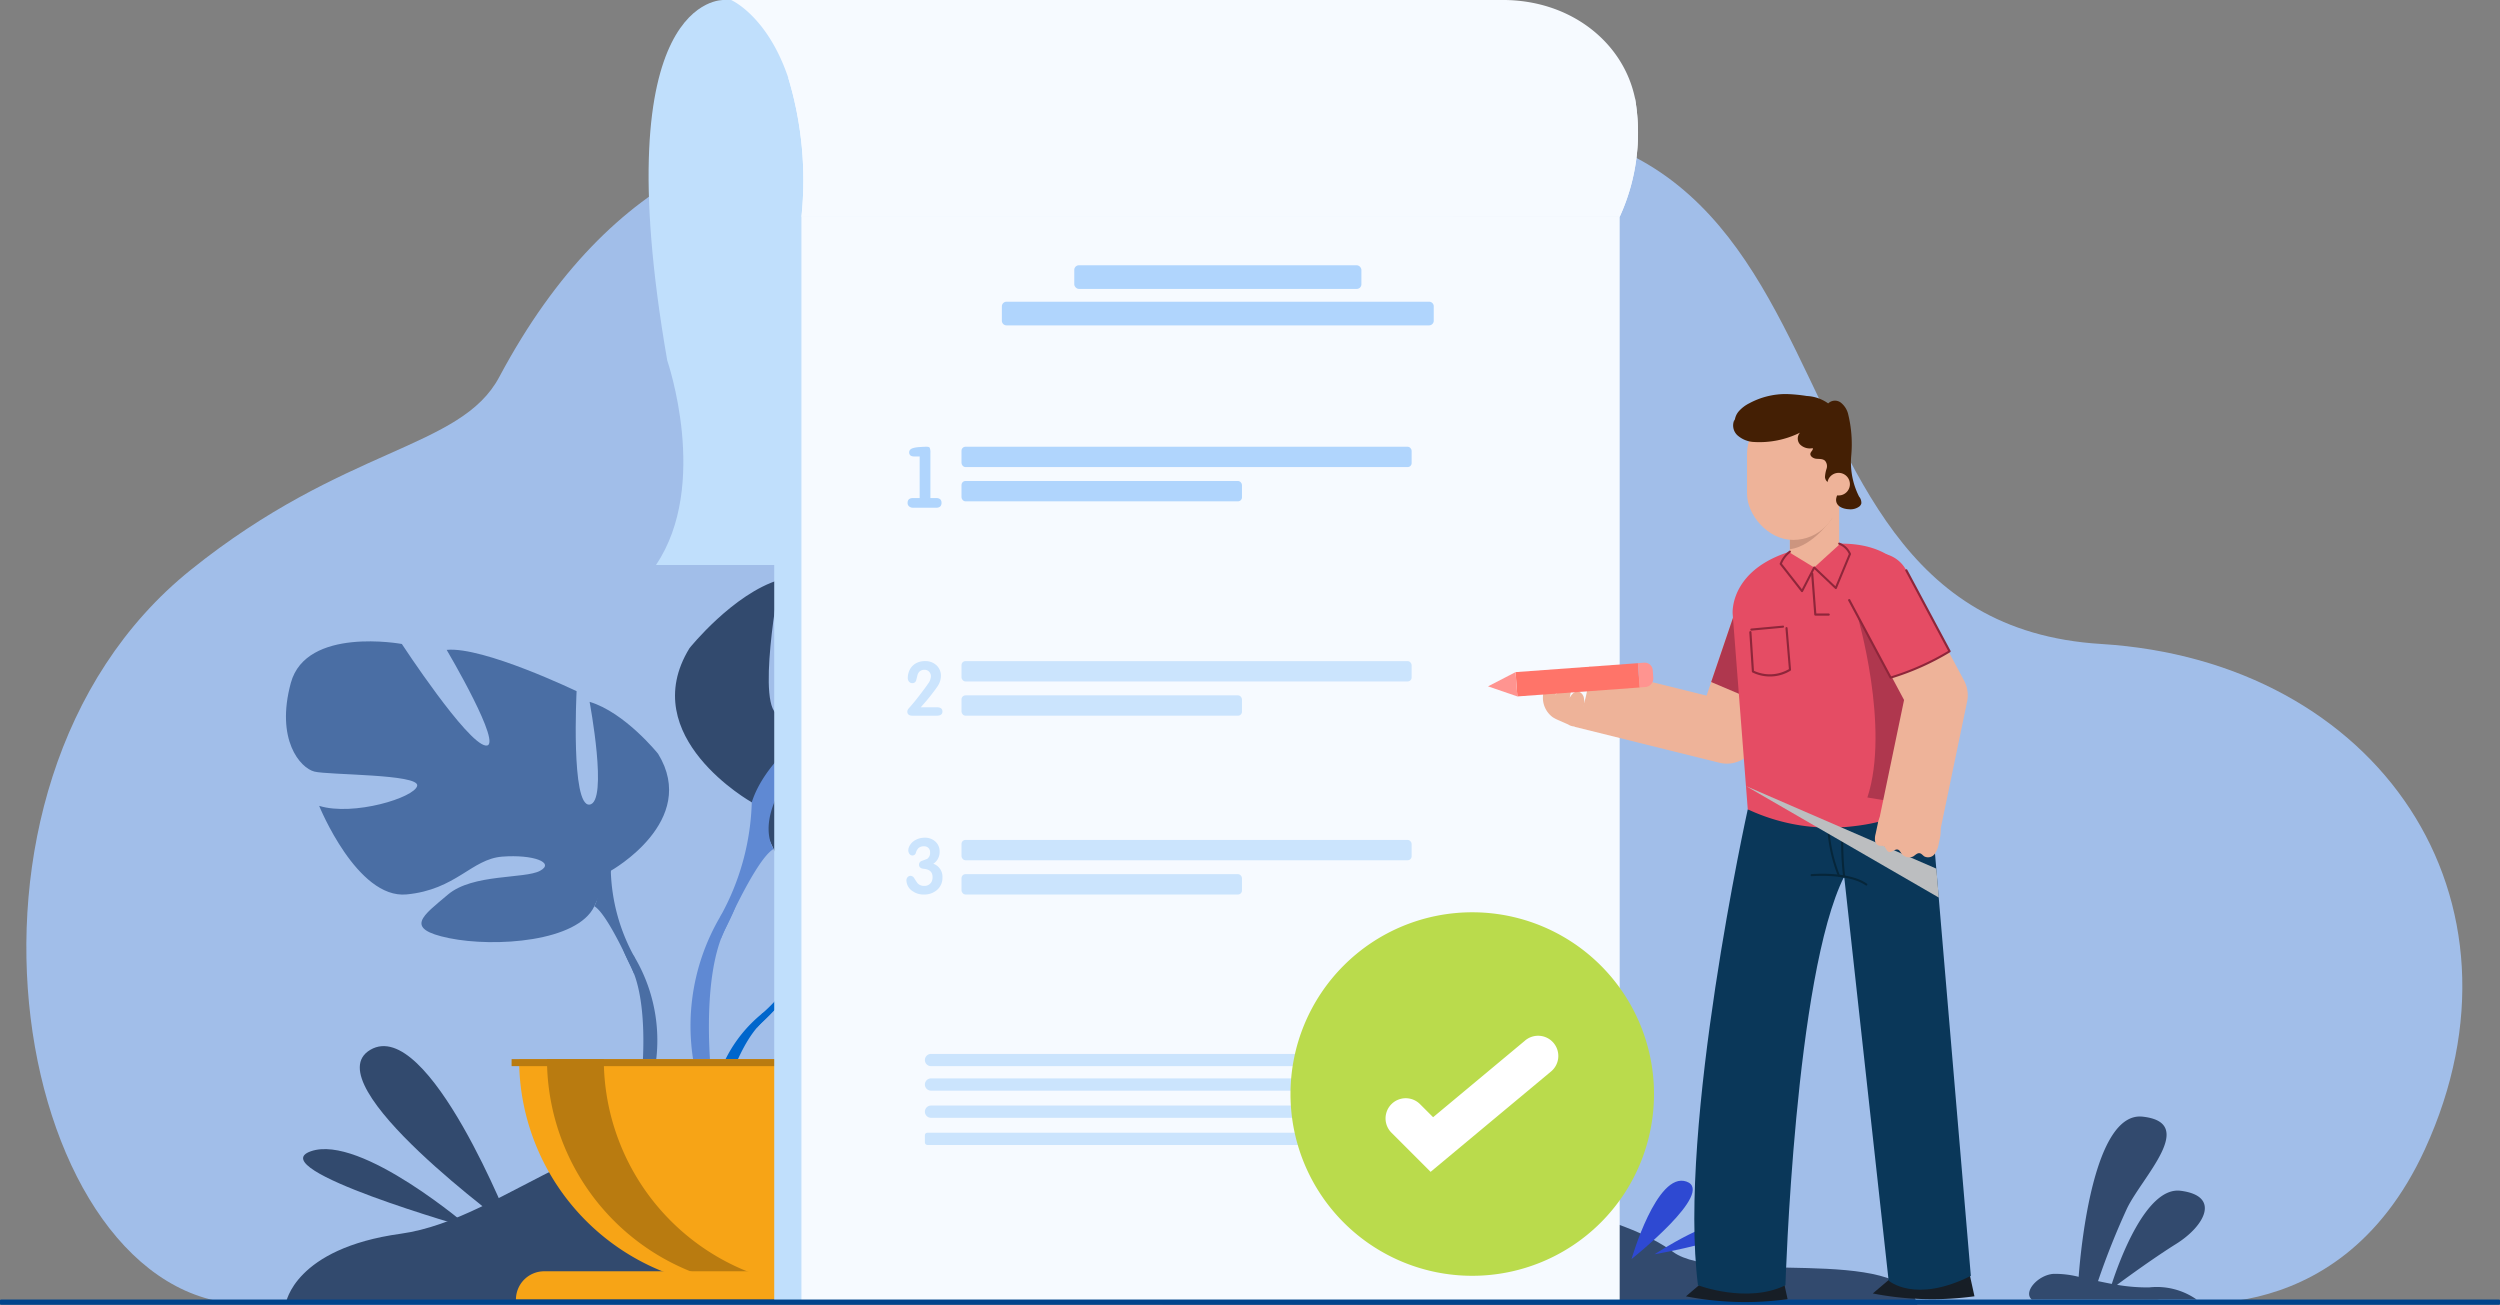 <svg id="Grupo_53643" data-name="Grupo 53643" xmlns="http://www.w3.org/2000/svg" width="217.821" height="113.688" viewBox="0 0 217.821 113.688">
  <rect x="0" y="0" width="217.821" height="113.688" fill="#808080" stroke="none"/>
  <path id="Trazado_99956" data-name="Trazado 99956" d="M251.5,763.592s15.644,3.709,23.344-13.1c9.991-21.805-4.032-42.519-28.22-44.011-34.887-2.152-15.553-57.85-70.6-42.738-15.479,4.25-49.148-17.687-68.968,19.482-3.37,6.32-13.445,6.01-26.867,16.793-23.678,19.02-15.154,63.775,4.8,63.978S251.5,763.592,251.5,763.592Z" transform="translate(-63.559 -650.373)" fill="#a1bee9"/>
  <path id="Trazado_99957" data-name="Trazado 99957" d="M112.568,856.1s.727-4.765,10.006-6.047,17.907-11.56,33.209-10.068,28,10.852,45.418,7.984,28.326.788,32.232,3.671,20.076-.677,21.271,4.606Z" transform="translate(-87.657 -742.56)" fill="#324a6e"/>
  <path id="Trazado_99958" data-name="Trazado 99958" d="M184.377,638.921s-10.473-.512-4.917,31.406c0,0,3.737,10.834-.981,17.818h69.453V638.921Z" transform="translate(-121.324 -638.92)" fill="#c0dffc"/>
  <g id="Grupo_53627" data-name="Grupo 53627" transform="translate(61.986 71.246)">
    <path id="Trazado_99959" data-name="Trazado 99959" d="M203.685,797.807s-4.852-5.661-.3-9.256c0,0,3.326-2.014,6.038-1.85,0,0-3.842,6.443-2.6,7.084s3.764-7.489,3.764-7.489,7.568-.734,10,.437c0,0-6.469,5.294-5.107,5.61s8.351-4.881,8.351-4.881,7.044,1.2,6.668,5.5-2.8,5.624-3.869,5.509-7.307-2.5-7.443-1.622,3.62,3.73,6.251,3.864c0,0-4.966,5.477-8.266,3.9s-3.582-4.086-5.64-5.026-3.814-.937-2.964.021,4.573,1.89,5.749,3.971,2.233,3.485-1.182,2.97-8.965-3.012-9.209-5.874Z" transform="translate(-195.484 -786.07)" fill="#06c"/>
    <g id="Grupo_53626" data-name="Grupo 53626" transform="translate(0 6.97)">
      <path id="Trazado_99960" data-name="Trazado 99960" d="M224.9,800.5s-19.131-.737-23.356,4.734a13.839,13.839,0,0,1-3.809,5.347l-.448,1.221s3.316-3.5,4.5-3.707C201.787,808.094,199.932,801.316,224.9,800.5Z" transform="translate(-193.343 -800.466)" fill="#06c"/>
      <path id="Trazado_99961" data-name="Trazado 99961" d="M193.533,820.842a12.013,12.013,0,0,0-4.391,8.463l.745.066s1.312-5.611,3.682-7.8S193.533,820.842,193.533,820.842Z" transform="translate(-189.142 -810.728)" fill="#06c"/>
    </g>
  </g>
  <g id="Grupo_53629" data-name="Grupo 53629" transform="translate(24.911 55.877)">
    <path id="Trazado_99962" data-name="Trazado 99962" d="M140.879,774.315s7.718-4.322,4.116-10.188c0,0-2.882-3.6-5.969-4.528,0,0,1.647,8.747,0,8.953s-1.132-9.88-1.132-9.88-8.13-3.911-11.32-3.6c0,0,5.043,8.542,3.4,8.336s-7.307-8.85-7.307-8.85-8.336-1.544-9.674,3.4.824,7.41,2.059,7.719,9.159.206,8.953,1.234-5.557,2.676-8.542,1.75c0,0,3.293,8.13,7.616,7.718s5.66-3.087,8.336-3.293,4.631.515,3.293,1.235-5.866.236-8.028,2.073-3.911,2.969.1,3.793,11.217.308,12.658-2.779Z" transform="translate(-112.567 -754.327)" fill="#4a6ea4"/>
    <g id="Grupo_53628" data-name="Grupo 53628" transform="translate(4.23 5.168)">
      <path id="Trazado_99963" data-name="Trazado 99963" d="M121.3,765s21.612,7,24.082,14.82a16.416,16.416,0,0,0,2.058,7.513v1.544s-2.264-5.248-3.5-5.969C143.945,782.908,148.782,776.116,121.3,765Z" transform="translate(-121.304 -765.001)" fill="#4a6ea4"/>
      <path id="Trazado_99964" data-name="Trazado 99964" d="M174.193,810.1a14.255,14.255,0,0,1,1.433,11.222l-.857-.23s.832-6.786-.911-10.2S174.193,810.1,174.193,810.1Z" transform="translate(-148.053 -787.77)" fill="#4a6ea4"/>
    </g>
  </g>
  <path id="Trazado_99965" data-name="Trazado 99965" d="M189.278,755.227s-10.174-5.7-5.427-13.43c0,0,3.8-4.748,7.868-5.969,0,0-2.171,11.531,0,11.8s1.492-13.023,1.492-13.023,10.717-5.155,14.922-4.748c0,0-6.647,11.26-4.477,10.988s9.632-11.667,9.632-11.667,10.988-2.035,12.752,4.477-1.085,9.767-2.713,10.174-12.073.271-11.8,1.628,7.326,3.527,11.26,2.306c0,0-4.341,10.717-10.039,10.174s-7.461-4.07-10.988-4.341-6.1.678-4.341,1.628,7.732.311,10.581,2.733,5.155,3.914-.136,5-14.787.407-16.686-3.663Z" transform="translate(-123.776 -685.323)" fill="#324a6e"/>
  <g id="Grupo_53630" data-name="Grupo 53630" transform="translate(60.128 50.368)">
    <path id="Trazado_99966" data-name="Trazado 99966" d="M225.257,742.95s-28.488,9.225-31.744,19.535a21.643,21.643,0,0,1-2.713,9.9v2.035s2.984-6.919,4.612-7.868C195.412,766.555,189.036,757.6,225.257,742.95Z" transform="translate(-188.14 -742.95)" fill="#5f89d3"/>
    <path id="Trazado_99967" data-name="Trazado 99967" d="M187.966,802.4a18.789,18.789,0,0,0-1.889,14.792l1.13-.3s-1.1-8.945,1.2-13.444S187.966,802.4,187.966,802.4Z" transform="translate(-185.305 -772.964)" fill="#5f89d3"/>
  </g>
  <path id="Trazado_99968" data-name="Trazado 99968" d="M174.462,849.444a19.93,19.93,0,0,0,19.93-19.93h-39.86A19.93,19.93,0,0,0,174.462,849.444Z" transform="translate(-109.303 -737.234)" fill="#f7a416"/>
  <path id="Trazado_99969" data-name="Trazado 99969" d="M181.954,849.291a19.944,19.944,0,0,1-22.405-19.778H164.5A19.934,19.934,0,0,0,181.954,849.291Z" transform="translate(-111.891 -737.233)" fill="#b97b10"/>
  <path id="Trazado_99970" data-name="Trazado 99970" d="M194.374,870.152h-40.41a2.459,2.459,0,0,1,2.459-2.459h35.493a2.459,2.459,0,0,1,2.459,2.459Z" transform="translate(-109.01 -756.928)" fill="#f7a416"/>
  <rect id="Rectángulo_5131" data-name="Rectángulo 5131" width="40.969" height="0.611" transform="translate(44.574 92.28)" fill="#b97b10"/>
  <rect id="Rectángulo_5132" data-name="Rectángulo 5132" width="72.511" height="94.564" transform="translate(67.458 18.893)" fill="#c0dffc"/>
  <rect id="Rectángulo_5133" data-name="Rectángulo 5133" width="71.292" height="94.564" transform="translate(69.828 18.893)" fill="#f6faff"/>
  <path id="Trazado_99971" data-name="Trazado 99971" d="M440.86,855.785H426.493c-.77-.653.533-2.136,1.894-2.236a8.4,8.4,0,0,1,2.192.259c.2-2.626,1.327-14.43,5.582-13.955,4.784.531,0,5.2-1.352,7.962a65.733,65.733,0,0,0-2.541,6.366c.388.084.79.167,1.2.243.634-1.947,2.994-8.5,5.994-8.114,3.523.446,2.107,3.073-.39,4.631-1.832,1.146-4.082,2.775-5.151,3.563a15.287,15.287,0,0,0,2.81.225A6.054,6.054,0,0,1,440.86,855.785Z" transform="translate(-249.47 -742.56)" fill="#324a6e"/>
  <path id="Trazado_99972" data-name="Trazado 99972" d="M270.1,657.811H198.807a30.811,30.811,0,0,0-1.152-12.121c-1.829-5.413-4.98-6.771-4.98-6.771h67.235c5.738,0,10.188,3.457,11.4,8.045.045.173.087.345.124.517A17.523,17.523,0,0,1,270.1,657.811Z" transform="translate(-128.978 -638.92)" fill="#f6faff"/>
  <path id="Trazado_99973" data-name="Trazado 99973" d="M275.4,665.025H204.112a30.81,30.81,0,0,0-1.152-12.121,230.148,230.148,0,0,0,44.645,3.7c12.5-.31,22.369-1.146,29.134-1.907A17.523,17.523,0,0,1,275.4,665.025Z" transform="translate(-134.284 -646.134)" fill="#f6faff"/>
  <g id="Grupo_53632" data-name="Grupo 53632" transform="translate(79.083 38.924)">
    <rect id="Rectángulo_5134" data-name="Rectángulo 5134" width="39.219" height="1.773" rx="0.349" transform="translate(4.692)" fill="#b0d5fd"/>
    <rect id="Rectángulo_5135" data-name="Rectángulo 5135" width="24.437" height="1.773" rx="0.349" transform="translate(4.692 2.984)" fill="#b0d5fd"/>
    <g id="Grupo_53631" data-name="Grupo 53631" transform="translate(0 0)">
      <path id="Trazado_99974" data-name="Trazado 99974" d="M225.5,723.784v-3.623h-.478q-.435,0-.435-.362,0-.261.341-.369a2.51,2.51,0,0,1,.554-.087q.381-.028.612-.029t.282.091a1.075,1.075,0,0,1,.058.46v3.919h.493q.478,0,.478.413,0,.434-.478.434h-1.986a.547.547,0,0,1-.351-.112.38.38,0,0,1-.141-.315q0-.421.485-.42Z" transform="translate(-224.454 -719.314)" fill="#b0d5fd"/>
    </g>
  </g>
  <g id="Grupo_53634" data-name="Grupo 53634" transform="translate(79.053 57.601)">
    <rect id="Rectángulo_5136" data-name="Rectángulo 5136" width="39.219" height="1.773" rx="0.349" transform="translate(4.722 0)" fill="#cbe4fd"/>
    <rect id="Rectángulo_5137" data-name="Rectángulo 5137" width="24.437" height="1.773" rx="0.349" transform="translate(4.722 2.984)" fill="#cbe4fd"/>
    <g id="Grupo_53633" data-name="Grupo 53633" transform="translate(0 0)">
      <path id="Trazado_99975" data-name="Trazado 99975" d="M227.452,762.282c0,.242-.169.362-.505.362h-2.1q-.455,0-.455-.365a.462.462,0,0,1,.122-.269q.179-.2.525-.614.525-.659.877-1.14.121-.16.346-.487a1.18,1.18,0,0,0,.185-.55.566.566,0,0,0-.16-.413.549.549,0,0,0-.41-.163.628.628,0,0,0-.423.154.731.731,0,0,0-.192.384q-.09.365-.115.423a.325.325,0,0,1-.314.205.361.361,0,0,1-.3-.141.481.481,0,0,1-.1-.321,1.551,1.551,0,0,1,.07-.455,1.367,1.367,0,0,1,.544-.755,1.58,1.58,0,0,1,.9-.25,1.4,1.4,0,0,1,.973.353,1.234,1.234,0,0,1,.4.949,1.655,1.655,0,0,1-.288.885q-.161.25-.659.885-.256.327-.807.949h1.383Q227.453,761.908,227.452,762.282Z" transform="translate(-224.392 -757.887)" fill="#cbe4fd"/>
    </g>
  </g>
  <g id="Grupo_53636" data-name="Grupo 53636" transform="translate(78.972 72.983)">
    <rect id="Rectángulo_5138" data-name="Rectángulo 5138" width="39.219" height="1.773" rx="0.349" transform="translate(4.803 0.197)" fill="#cbe4fd"/>
    <rect id="Rectángulo_5139" data-name="Rectángulo 5139" width="24.437" height="1.773" rx="0.349" transform="translate(4.803 3.181)" fill="#cbe4fd"/>
    <g id="Grupo_53635" data-name="Grupo 53635">
      <path id="Trazado_99976" data-name="Trazado 99976" d="M227.366,793.127a1.373,1.373,0,0,1-.477,1.093,1.685,1.685,0,0,1-1.146.393,1.6,1.6,0,0,1-.916-.255,1.167,1.167,0,0,1-.6-.975.408.408,0,0,1,.105-.282.342.342,0,0,1,.268-.118.41.41,0,0,1,.321.229,4.922,4.922,0,0,0,.281.419.73.73,0,0,0,.556.229.7.7,0,0,0,.655-.34.908.908,0,0,0,.092-.432q0-.641-.752-.713-.426-.039-.426-.36a.343.343,0,0,1,.247-.334q.462-.17.468-.177a.631.631,0,0,0,.247-.569.512.512,0,0,0-.143-.382.526.526,0,0,0-.385-.141.7.7,0,0,0-.47.144.942.942,0,0,0-.241.426.3.3,0,0,1-.3.229.308.308,0,0,1-.258-.137.5.5,0,0,1-.1-.3.84.84,0,0,1,.111-.406,1.255,1.255,0,0,1,.563-.53,1.651,1.651,0,0,1,.759-.176,1.324,1.324,0,0,1,.926.337,1.143,1.143,0,0,1,.37.887,1.215,1.215,0,0,1-.55,1.047A1.186,1.186,0,0,1,227.366,793.127Z" transform="translate(-224.225 -789.658)" fill="#cbe4fd"/>
    </g>
  </g>
  <g id="Grupo_53637" data-name="Grupo 53637" transform="translate(87.291 23.113)">
    <rect id="Rectángulo_5140" data-name="Rectángulo 5140" width="25.018" height="2.06" rx="0.405" transform="translate(6.308 0)" fill="#b0d5fd"/>
    <path id="Rectángulo_5141" data-name="Rectángulo 5141" d="M.405,0H37.229a.4.4,0,0,1,.4.4V1.655a.405.405,0,0,1-.405.405H.405A.405.405,0,0,1,0,1.655V.405A.405.405,0,0,1,.405,0Z" transform="translate(0 3.176)" fill="#b0d5fd"/>
  </g>
  <path id="Trazado_99977" data-name="Trazado 99977" d="M139.083,843.058s-7.232-18.517-12.3-15.569S139.083,843.058,139.083,843.058Z" transform="translate(-94.509 -736.025)" fill="#324a6e"/>
  <path id="Trazado_99978" data-name="Trazado 99978" d="M130.25,852.618s-9.553-8.256-13.917-6.723S130.25,852.618,130.25,852.618Z" transform="translate(-89.252 -745.586)" fill="#324a6e"/>
  <path id="Trazado_99979" data-name="Trazado 99979" d="M354.717,858.219s2.2-7.655,4.784-6.752S354.717,858.219,354.717,858.219Z" transform="translate(-212.564 -748.52)" fill="#2e49d2"/>
  <path id="Trazado_99980" data-name="Trazado 99980" d="M358.866,861.68s5.62-3.689,6.855-2.549S358.866,861.68,358.866,861.68Z" transform="translate(-214.704 -752.398)" fill="#2e49d2"/>
  <path id="Trazado_99981" data-name="Trazado 99981" d="M271.925,829.64H228.087a.535.535,0,0,1-.534-.534h0a.535.535,0,0,1,.534-.533h43.838a.535.535,0,0,1,.534.533h0A.535.535,0,0,1,271.925,829.64Z" transform="translate(-146.969 -736.748)" fill="#cbe4fd"/>
  <path id="Trazado_99982" data-name="Trazado 99982" d="M271.925,834.05H228.087a.535.535,0,0,1-.534-.534h0a.535.535,0,0,1,.534-.534h43.838a.535.535,0,0,1,.534.534h0A.535.535,0,0,1,271.925,834.05Z" transform="translate(-146.969 -739.023)" fill="#cbe4fd"/>
  <path id="Trazado_99983" data-name="Trazado 99983" d="M271.925,838.937H228.087a.535.535,0,0,1-.534-.534h0a.535.535,0,0,1,.534-.533h43.838a.535.535,0,0,1,.534.533h0A.535.535,0,0,1,271.925,838.937Z" transform="translate(-146.969 -741.544)" fill="#cbe4fd"/>
  <rect id="Rectángulo_5142" data-name="Rectángulo 5142" width="39.115" height="1.067" rx="0.21" transform="translate(80.583 98.693)" fill="#cbe4fd"/>
  <path id="Rectángulo_5143" data-name="Rectángulo 5143" d="M.092,0H217.729a.092.092,0,0,1,.092.092v.28a.091.091,0,0,1-.091.091H.09A.09.09,0,0,1,0,.373V.092A.092.092,0,0,1,.092,0Z" transform="translate(0 113.225)" fill="#00448c"/>
  <g id="Grupo_53638" data-name="Grupo 53638" transform="translate(112.439 79.486)">
    <path id="Trazado_99984" data-name="Trazado 99984" d="M325.018,818.926a15.836,15.836,0,1,1-15.836-15.836A15.836,15.836,0,0,1,325.018,818.926Z" transform="translate(-293.346 -803.09)" fill="#badb4c"/>
    <path id="Trazado_99985" data-name="Trazado 99985" d="M314.377,837.216l-3.41-3.412a1.759,1.759,0,1,1,2.488-2.488l1.14,1.139,7.969-6.642a1.76,1.76,0,1,1,2.254,2.7Z" transform="translate(-302.17 -814.6)" fill="#fff"/>
  </g>
  <g id="Grupo_53641" data-name="Grupo 53641" transform="translate(134.434 34.335)">
    <path id="Trazado_99986" data-name="Trazado 99986" d="M366.13,868.914,364.5,870.3a26.982,26.982,0,0,0,8.86.247l-.445-2.029Z" transform="translate(-352.043 -791.688)" fill="#171e26"/>
    <path id="Trazado_99987" data-name="Trazado 99987" d="M399.763,868.4l-1.633,1.386a26.988,26.988,0,0,0,8.86.247l-.445-2.03Z" transform="translate(-369.392 -791.424)" fill="#171e26"/>
    <path id="Trazado_99988" data-name="Trazado 99988" d="M362.482,741.58a2.7,2.7,0,0,0-3.428,1.692l-3.1,9.136-10.215-2.534a11.108,11.108,0,0,1-1.3,5.248l12.628,3.133a2.7,2.7,0,0,0,3.212-1.756l3.9-11.49A2.7,2.7,0,0,0,362.482,741.58Z" transform="translate(-341.696 -726.135)" fill="#eeb399"/>
    <path id="Trazado_99989" data-name="Trazado 99989" d="M375.18,741.579a2.7,2.7,0,0,0-3.428,1.692l-2.7,7.953,4.991,2.118,2.826-8.335A2.7,2.7,0,0,0,375.18,741.579Z" transform="translate(-354.394 -726.135)" fill="#af374e"/>
    <path id="Trazado_99990" data-name="Trazado 99990" d="M370.673,782.888s-6.1,27.6-4.338,41.467c0,0,4.3,1.631,7.621,0,0,0,.818-27.066,5.117-35.607l3.872,35.2s2.279,2.038,7.164-.409l-3.583-42.219Z" transform="translate(-352.827 -746.708)" fill="#0a3759"/>
    <path id="Trazado_99991" data-name="Trazado 99991" d="M391.4,791.877h-.014l-.45-.071a.089.089,0,0,1-.068-.051,13.412,13.412,0,0,1-.952-4.45.09.09,0,1,1,.18-.005,13.309,13.309,0,0,0,.916,4.336l.287.045a23.38,23.38,0,0,1-.1-4.392.094.094,0,0,1,.1-.075.09.09,0,0,1,.076.1,24.939,24.939,0,0,0,.114,4.462.092.092,0,0,1-.028.075A.09.09,0,0,1,391.4,791.877Z" transform="translate(-365.156 -749.747)" fill="#06263a"/>
    <path id="Trazado_99992" data-name="Trazado 99992" d="M372.91,742.853l1.317,17.045a16.867,16.867,0,0,0,9.282,1.464c5.433-.631,6.623-3.032,6.623-3.032s-.938-16.725-1.1-16.89-.8-5.661-8.661-4.539S372.91,742.853,372.91,742.853Z" transform="translate(-356.381 -723.718)" fill="#e54c64"/>
    <path id="Trazado_99993" data-name="Trazado 99993" d="M375.311,780.375l16.8,9.716-.214-2.521Z" transform="translate(-357.621 -746.221)" fill="#bcbec0" style="mix-blend-mode: multiply;isolation: isolate"/>
    <path id="Trazado_99994" data-name="Trazado 99994" d="M395.357,748.647s2.877,9.783.872,15.866l3.226.532,2.258-11.165-4.328-6.184Z" transform="translate(-367.962 -729.364)" fill="#af374e"/>
    <path id="Trazado_99995" data-name="Trazado 99995" d="M377.72,756.065a3.469,3.469,0,0,1-1.542-.354.1.1,0,0,1-.048-.077l-.222-3.424a.1.1,0,0,1,.089-.1.091.091,0,0,1,.1.089l.218,3.37a3.283,3.283,0,0,0,3.043-.147l-.3-3.563a.1.1,0,0,1,.087-.1.1.1,0,0,1,.1.087l.3,3.623a.1.1,0,0,1-.045.09A3.392,3.392,0,0,1,377.72,756.065Z" transform="translate(-357.929 -731.458)" fill="#8e263a"/>
    <g id="Grupo_53639" data-name="Grupo 53639" transform="translate(21.514 8.397)">
      <path id="Trazado_99996" data-name="Trazado 99996" d="M387.505,727.177v4.729l-2.179,1.984-2.117-1.29v-2.844Z" transform="translate(-383.21 -727.177)" fill="#eeb399"/>
    </g>
    <path id="Trazado_99997" data-name="Trazado 99997" d="M386.915,732.1l-3.7,1.227v1.514C385.277,734.567,386.915,732.1,386.915,732.1Z" transform="translate(-361.696 -721.32)" fill="#cc957f"/>
    <path id="Trazado_99998" data-name="Trazado 99998" d="M383.321,740.879a.089.089,0,0,1-.071-.034l-1.855-2.372a.091.091,0,0,1-.013-.089,2.606,2.606,0,0,1,.834-1.109.09.09,0,0,1,.1.153,2.363,2.363,0,0,0-.742.975l1.736,2.219.995-1.931a.091.091,0,0,1,.065-.047.085.085,0,0,1,.077.024l1.788,1.7,1.167-2.812a1.587,1.587,0,0,0-.868-.817.09.09,0,1,1,.06-.17,1.751,1.751,0,0,1,.99.955.087.087,0,0,1,0,.066l-1.232,2.968a.089.089,0,0,1-.064.054.093.093,0,0,1-.081-.023l-1.8-1.709-1,1.95a.091.091,0,0,1-.072.048Z" transform="translate(-360.75 -723.622)" fill="#8e263a"/>
    <path id="Trazado_99999" data-name="Trazado 99999" d="M376.177,751.938a.081.081,0,0,1-.072-.083.085.085,0,0,1,.067-.1l2.782-.256c.043-.011.075.033.078.083a.085.085,0,0,1-.067.1l-2.782.257Z" transform="translate(-358.031 -731.326)" fill="#8e263a"/>
    <rect id="Rectángulo_5144" data-name="Rectángulo 5144" width="8.028" height="11.478" rx="4.014" transform="translate(17.782 1.23)" fill="#eeb399"/>
    <path id="Trazado_100000" data-name="Trazado 100000" d="M391.8,797.182a.09.09,0,0,1-.052-.016c-1.5-1.063-4.671-.8-4.7-.8a.088.088,0,0,1-.1-.082.09.09,0,0,1,.082-.1c.133-.011,3.266-.269,4.822.833a.09.09,0,0,1-.052.164Z" transform="translate(-363.625 -754.359)" fill="#06263a"/>
    <path id="Trazado_100001" data-name="Trazado 100001" d="M373.12,712.041a1.17,1.17,0,0,0,.244,1.381,2.329,2.329,0,0,0,1.365.582,7.971,7.971,0,0,0,4.094-.809.764.764,0,0,0,.022,1.05,1.222,1.222,0,0,0,1.085.3c.055.152-.136.273-.191.424-.093.253.22.473.488.5s.575-.008.773.175a.728.728,0,0,1,.136.694,2.721,2.721,0,0,0-.139.725c.014.246.2.511.446.493.263-.019.473-.342.724-.262a.377.377,0,0,1,.225.327c.067.557-.541,1.055-.408,1.6.108.444.641.628,1.1.646a1.283,1.283,0,0,0,.914-.246.508.508,0,0,0,.167-.261.853.853,0,0,0-.2-.6,6.589,6.589,0,0,1-.68-3.561,11,11,0,0,0-.276-3.646,1.835,1.835,0,0,0-.644-.983.846.846,0,0,0-1.089.078,3.472,3.472,0,0,0-1.867-.646,13.306,13.306,0,0,0-1.817-.171,6.7,6.7,0,0,0-3.191.806,3.041,3.041,0,0,0-.9.681,1.472,1.472,0,0,0-.374,1.038" transform="translate(-356.423 -709.834)" fill="#441f04"/>
    <path id="Trazado_100002" data-name="Trazado 100002" d="M391.918,725a.984.984,0,1,1-.984-.984A.984.984,0,0,1,391.918,725Z" transform="translate(-365.173 -717.151)" fill="#eeb399"/>
    <path id="Trazado_100003" data-name="Trazado 100003" d="M388.581,745.7H387.4a.1.1,0,0,1-.095-.088l-.272-3.569a.1.1,0,0,1,.088-.1.1.1,0,0,1,.1.088l.265,3.48h1.1a.1.1,0,0,1,0,.191Z" transform="translate(-363.667 -726.395)" fill="#8e263a"/>
    <g id="Grupo_53640" data-name="Grupo 53640" transform="translate(26.37 13.859)">
      <path id="Trazado_100004" data-name="Trazado 100004" d="M404.075,787.681a2.057,2.057,0,0,1-.363.918.718.718,0,0,1-.888.211c-.145-.093-.253-.261-.424-.285-.215-.03-.377.18-.566.288a.833.833,0,0,1-1.043-.309c-.075-.109-.139-.24-.262-.287-.273-.1-.555.291-.827.183-.208-.083-.232-.4-.438-.491a1.547,1.547,0,0,0-.36-.031.518.518,0,0,1-.382-.427,1.523,1.523,0,0,1,.047-.6l.2-.939a1.491,1.491,0,0,1,.187-.531,1.437,1.437,0,0,1,1.08-.475,6.474,6.474,0,0,1,2.32.082,3.229,3.229,0,0,1,1.666.963C404.4,786.4,404.189,787.152,404.075,787.681Z" transform="translate(-395.956 -762.381)" fill="#eeb399"/>
      <path id="Trazado_100005" data-name="Trazado 100005" d="M401.645,762.919,404,751.6a2.7,2.7,0,0,0-.262-1.825l-5.071-9.488a2.7,2.7,0,1,0-4.769,2.549l4.609,8.623-2.154,10.355A14.428,14.428,0,0,1,401.645,762.919Z" transform="translate(-393.413 -738.666)" fill="#eeb399"/>
      <path id="Trazado_100006" data-name="Trazado 100006" d="M394.722,738.788a2.805,2.805,0,0,0-1.151,3.8l3.593,6.722a22.641,22.641,0,0,0,5.135-2.294l-3.78-7.073A2.806,2.806,0,0,0,394.722,738.788Z" transform="translate(-393.239 -738.457)" fill="#e54c64"/>
      <path id="Trazado_100007" data-name="Trazado 100007" d="M397.416,750.879a.1.1,0,0,1-.084-.05l-3.593-6.722a.1.1,0,1,1,.168-.09l3.555,6.652a22.5,22.5,0,0,0,4.963-2.211l-3.739-7a.1.1,0,0,1,.169-.09l3.78,7.073a.1.1,0,0,1-.032.125,22.63,22.63,0,0,1-5.158,2.3A.1.1,0,0,1,397.416,750.879Z" transform="translate(-393.491 -739.935)" fill="#8e263a"/>
    </g>
    <path id="Trazado_100008" data-name="Trazado 100008" d="M340.185,765.06a3.461,3.461,0,0,1-.559-.284,2.108,2.108,0,0,1-.839-1.948,1.58,1.58,0,0,1,.171-.606.911.911,0,0,1,.456-.421.366.366,0,0,1,.369.029.383.383,0,0,1,.105.192,2.026,2.026,0,0,1-.012.857,1.519,1.519,0,0,1,.763-.84.458.458,0,0,1,.38.025.439.439,0,0,1,.183.328,1.3,1.3,0,0,1-.036.385l-.062.316a1.414,1.414,0,0,1,.313-.408.572.572,0,0,1,.48-.136.705.705,0,0,1,.452.6,1.648,1.648,0,0,1,0,.589c-.03.17-.085.335-.107.506a.888.888,0,0,0,.082.414.716.716,0,0,1-.322.761,1.149,1.149,0,0,1-.255.147,1.051,1.051,0,0,1-.779-.161Z" transform="translate(-338.775 -736.622)" fill="#eeb399"/>
  </g>
  <g id="Grupo_53642" data-name="Grupo 53642" transform="translate(129.65 57.736)">
    <rect id="Rectángulo_5145" data-name="Rectángulo 5145" width="2.125" height="10.688" transform="matrix(-0.073, -0.997, 0.997, -0.073, 2.556, 2.943)" fill="#ff7469"/>
    <path id="Trazado_100009" data-name="Trazado 100009" d="M328.895,761.108l2.556.878-.156-2.119Z" transform="translate(-328.895 -759.043)" fill="#ff9490"/>
    <path id="Trazado_100010" data-name="Trazado 100010" d="M357.159,758.819l.049.67a.748.748,0,0,1-.691.8l-.493.036-.156-2.119.536-.039A.705.705,0,0,1,357.159,758.819Z" transform="translate(-342.808 -758.166)" fill="#ff9490"/>
  </g>
</svg>
